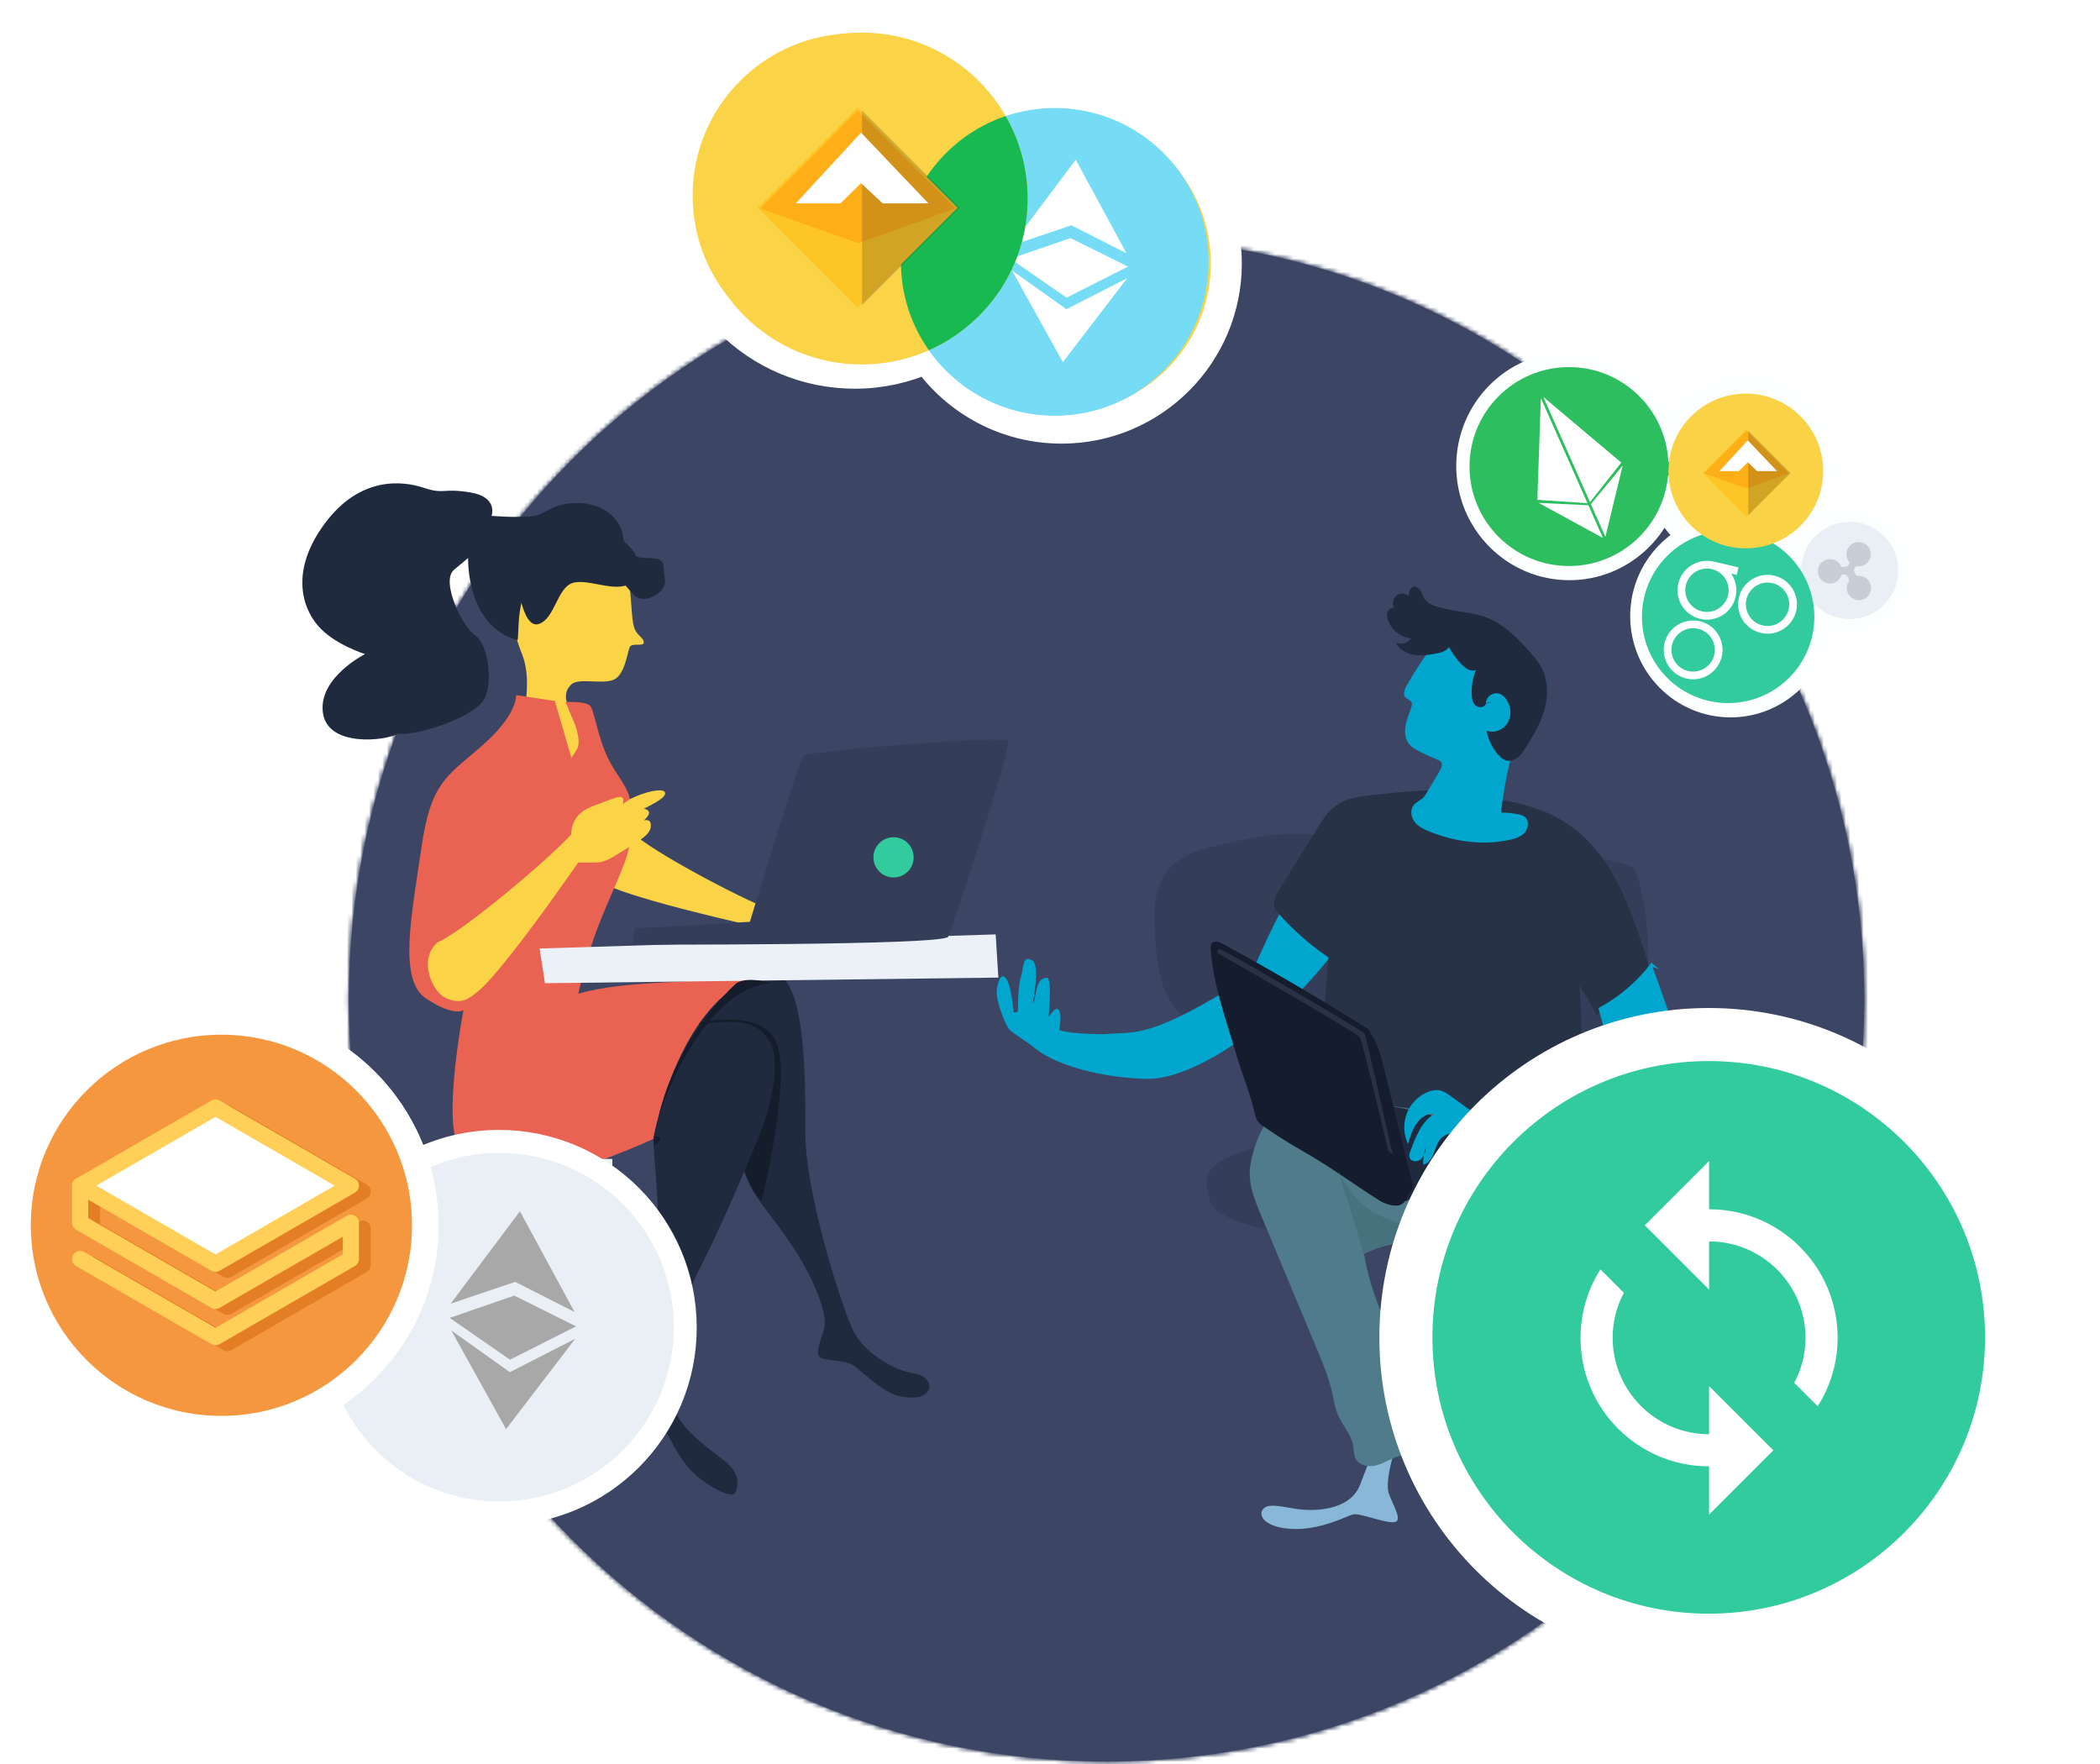 <?xml version="1.0" encoding="UTF-8"?>
<svg width="475px" height="399px" viewBox="0 0 475 399" version="1.1" xmlns="http://www.w3.org/2000/svg" xmlns:xlink="http://www.w3.org/1999/xlink">
    <!-- Generator: Sketch 49.3 (51167) - http://www.bohemiancoding.com/sketch -->
    <title>Page 1</title>
    <desc>Created with Sketch.</desc>
    <defs>
        <path d="M0.906,173.093 C0.906,268.277 77.637,345.441 172.292,345.441 C266.945,345.441 343.676,268.277 343.676,173.093 C343.676,77.907 266.945,0.744 172.292,0.744 C77.637,0.744 0.906,77.907 0.906,173.093 Z" id="path-1"></path>
        <polygon id="path-3" points="0 2510 1807.081 2510 1807.081 0.987 0 0.987"></polygon>
        <circle id="path-5" cx="68.5" cy="68.5" r="68.5"></circle>
        <filter x="-20.4%" y="-19.0%" width="140.9%" height="140.9%" filterUnits="objectBoundingBox" id="filter-6">
            <feMorphology radius="6" operator="dilate" in="SourceAlpha" result="shadowSpreadOuter1"></feMorphology>
            <feOffset dx="0" dy="2" in="shadowSpreadOuter1" result="shadowOffsetOuter1"></feOffset>
            <feGaussianBlur stdDeviation="7" in="shadowOffsetOuter1" result="shadowBlurOuter1"></feGaussianBlur>
            <feComposite in="shadowBlurOuter1" in2="SourceAlpha" operator="out" result="shadowBlurOuter1"></feComposite>
            <feColorMatrix values="0 0 0 0 0   0 0 0 0 0   0 0 0 0 0  0 0 0 0.215 0" type="matrix" in="shadowBlurOuter1"></feColorMatrix>
        </filter>
    </defs>
    <g id="Home-" stroke="none" stroke-width="1" fill="none" fill-rule="evenodd">
        <g id="Home" transform="translate(-828, -155)">
            <g id="Page-1" transform="translate(-8, 46)">
                <path d="M1086.292,507.45 C1180.945,507.45 1257.677,430.287 1257.677,335.102 C1257.677,239.917 1180.945,162.754 1086.292,162.754 C991.638,162.754 914.906,239.917 914.906,335.102 C914.906,430.287 991.638,507.45 1086.292,507.45" id="Fill-1" fill="#3C4664"></path>
                <g id="Group-6" transform="translate(914, 162.01)">
                    <mask id="mask-2" fill="white">
                        <use xlink:href="#path-1"></use>
                    </mask>
                    <g id="Clip-4"></g>
                    <polygon id="Fill-3" fill="#3C4664" mask="url(#mask-2)" points="-808.842 2184.463 739.403 2184.463 739.403 -161.013 -808.842 -161.013"></polygon>
                    <polygon id="Fill-5" fill="#3C4664" mask="url(#mask-2)" points="-3.908 350.255 348.491 350.255 348.491 -4.07 -3.908 -4.07"></polygon>
                </g>
                <g id="Group-72" transform="translate(0, 0.01)">
                    <path d="M1253.833,227.496 C1248.003,227.496 1243.277,232.271 1243.277,238.162 C1243.277,238.213 1243.284,238.262 1243.285,238.311 C1241.682,235.732 1239.485,233.577 1236.881,232.035 C1244.237,228.987 1248.913,221.211 1247.745,212.892 C1246.365,203.06 1237.358,196.222 1227.629,197.616 C1219.587,198.769 1213.583,205.191 1212.517,212.934 C1211.768,201.571 1202.414,192.587 1190.979,192.587 C1179.056,192.587 1169.389,202.355 1169.389,214.405 C1169.389,226.455 1179.056,236.224 1190.979,236.224 C1202.056,236.224 1211.178,227.794 1212.421,216.938 C1212.449,217.274 1212.464,217.607 1212.511,217.945 C1213.282,223.435 1216.435,227.988 1220.759,230.7 C1213.731,233.422 1208.732,240.285 1208.732,248.345 C1208.732,258.787 1217.109,267.254 1227.444,267.254 C1237.778,267.254 1246.156,258.787 1246.156,248.345 C1246.156,247.253 1246.045,246.189 1245.869,245.149 C1247.805,247.399 1250.65,248.829 1253.833,248.829 C1259.663,248.829 1264.389,244.054 1264.389,238.162 C1264.389,232.271 1259.663,227.496 1253.833,227.496" id="Fill-7" fill="#2DBE60"></path>
                    <path d="M1253.833,227.496 C1248.003,227.496 1243.277,232.271 1243.277,238.162 C1243.277,238.213 1243.284,238.262 1243.285,238.311 C1241.682,235.732 1239.485,233.577 1236.881,232.035 C1244.237,228.987 1248.913,221.211 1247.745,212.892 C1246.365,203.06 1237.358,196.222 1227.629,197.616 C1219.587,198.769 1213.583,205.191 1212.517,212.934 C1211.768,201.571 1202.414,192.587 1190.979,192.587 C1179.056,192.587 1169.389,202.355 1169.389,214.405 C1169.389,226.455 1179.056,236.224 1190.979,236.224 C1202.056,236.224 1211.178,227.794 1212.421,216.938 C1212.449,217.274 1212.464,217.607 1212.511,217.945 C1213.282,223.435 1216.435,227.988 1220.759,230.7 C1213.731,233.422 1208.732,240.285 1208.732,248.345 C1208.732,258.787 1217.109,267.254 1227.444,267.254 C1237.778,267.254 1246.156,258.787 1246.156,248.345 C1246.156,247.253 1246.045,246.189 1245.869,245.149 C1247.805,247.399 1250.65,248.829 1253.833,248.829 C1259.663,248.829 1264.389,244.054 1264.389,238.162 C1264.389,232.271 1259.663,227.496 1253.833,227.496 Z" id="Stroke-9" stroke="#FDFFFE" stroke-width="8"></path>
                    <path d="M969.277,302.519 C969.277,302.519 968.569,305.933 970.819,307.632 C973.069,309.331 975.587,310.4 983.853,312.798 C992.121,315.197 1005.328,318.208 1005.328,318.208 C1005.328,318.208 1005.69,319.105 1006.594,321.346 C1007.5,323.588 1008.978,324.302 1012.243,326.76 C1015.507,329.219 1016.766,329.754 1018.111,329.211 C1019.456,328.668 1018.465,327.504 1018.465,327.504 C1018.465,327.504 1021.163,329.022 1020.707,326.599 C1022.327,328.031 1024.758,330.178 1025.473,329.368 C1026.189,328.557 1023.972,325.396 1021.478,323.217 C1019.911,322.17 1019.974,322.203 1019.974,322.203 C1019.974,322.203 1021.501,322.108 1021.138,321.211 C1020.777,320.315 1019.966,319.599 1017.173,316.555 C1014.381,313.511 1011.51,314.149 1010.165,314.692 C1003.423,312.199 982.83,301.22 979.227,297.46 C974.641,295.141 970.166,299.554 969.277,302.519" id="Fill-11" fill="#FAD347"></path>
                    <path d="M1006.531,378.809 C1009.71,383.579 1014.479,388.876 1018.188,395.765 C1021.897,402.654 1022.957,407.422 1022.427,409.542 C1021.897,411.662 1020.307,414.841 1021.367,415.901 C1022.427,416.96 1027.196,416.43 1029.315,418.02 C1031.435,419.61 1036.204,424.378 1039.913,424.909 C1043.622,425.438 1044.682,424.909 1045.742,423.849 C1046.802,422.788 1046.271,420.139 1042.562,419.61 C1038.853,419.08 1031.435,415.371 1028.786,409.542 C1026.137,403.713 1018.188,378.809 1018.188,365.562 C1018.188,352.316 1018.188,331.121 1011.3,329.001 C1004.411,326.881 998.583,330.061 994.343,331.65 C990.104,333.24 1003.351,374.04 1006.531,378.809" id="Fill-13" fill="#202A3F"></path>
                    <path d="M1008.271,380.68 C1008.271,380.68 1014.569,355.319 1012.014,345.889 C1009.459,336.458 993.548,340.393 993.548,340.393 C993.548,340.393 1003.057,369.441 1003.639,371.22 C1004.221,373 1004.753,376.573 1008.271,380.68" id="Fill-15" fill="#151D2D"></path>
                    <path d="M953.014,277.603 C952.673,276.468 957.253,264.886 954.073,256.938 C950.894,248.99 950.365,240.512 954.073,236.273 C957.783,232.034 963.611,229.915 968.38,231.503 C973.149,233.093 977.918,235.213 978.447,241.572 C978.977,247.93 978.977,249.52 979.508,251.109 C980.037,252.699 981.626,253.229 981.626,254.289 C981.626,255.348 978.977,254.289 978.447,255.348 C977.918,256.408 977.388,261.707 974.739,262.766 C972.088,263.827 966.789,262.237 965.202,263.827 C963.611,265.415 963.611,267.005 965.202,270.714 C966.789,274.423 969.97,280.783 968.909,281.842 C967.851,282.902 954.604,282.902 953.014,277.603" id="Fill-17" fill="#FAD347"></path>
                    <path d="M985.866,350.196 C985.866,350.726 983.217,357.085 983.746,366.623 C984.276,376.16 985.336,382.518 984.806,397.885 C984.276,413.252 985.336,418.02 983.746,421.729 C982.157,425.438 980.037,428.618 981.096,430.208 C982.157,431.797 985.866,431.797 986.926,433.386 C987.985,434.976 990.104,440.275 994.344,443.455 C998.583,446.634 1001.762,447.693 1002.292,446.634 C1002.822,445.574 1003.882,442.394 999.642,439.216 C995.403,436.036 989.045,431.267 988.515,427.028 C987.985,422.789 989.575,404.773 993.814,396.825 C998.053,388.877 1006.531,369.272 1008.65,363.443 C1010.77,357.615 1012.359,348.606 1010.24,344.897 C1008.121,341.188 1005.471,340.129 1000.702,340.129 C995.933,340.129 989.045,341.718 989.045,341.718 L985.866,350.196 Z" id="Fill-19" fill="#202A3F"></path>
                    <path d="M952.749,266.211 C952.749,266.741 952.749,270.981 944.801,277.868 C936.853,284.757 933.408,286.082 931.289,300.918 C929.169,315.755 925.99,330.591 932.349,334.83 C938.707,339.069 940.826,337.48 940.826,337.48 C940.826,337.48 936.588,359.734 939.237,367.152 C941.887,374.57 940.297,379.869 954.603,376.69 C968.91,373.511 983.746,366.623 983.746,366.623 C983.746,366.623 983.893,365.809 984.214,364.421 C985.876,357.239 992.228,334.681 1007.326,329.796 C995.139,331.386 977.388,330.591 966.79,333.771 C969.439,322.643 971.029,318.934 974.209,311.516 C977.388,304.098 978.978,300.918 978.978,294.029 C978.978,287.142 976.328,286.082 973.679,280.783 C971.029,275.484 970.5,269.655 969.439,268.596 C968.38,267.536 963.876,267.801 963.876,267.801 C963.876,267.801 968.115,275.749 966.525,278.399 C964.936,281.048 965.201,280.253 965.201,280.253 L961.491,267.536 L952.749,266.211 Z" id="Fill-21" fill="#E96252"></path>
                    <path d="M936.057,334.3 C936.057,334.3 939.237,336.42 941.886,334.83 C944.536,333.24 946.655,331.121 952.483,323.703 C958.312,316.284 966.789,304.098 966.789,304.098 L970.499,304.098 C973.149,304.098 974.48,302.888 978.318,300.578 C982.157,298.269 983.216,297.209 983.216,295.619 C983.216,294.029 981.626,294.56 981.626,294.56 C981.626,294.56 984.276,292.441 981.626,291.91 C983.745,290.851 986.925,289.261 986.395,288.201 C985.866,287.142 981.743,288.098 978.505,289.739 C976.799,290.903 976.858,290.851 976.858,290.851 C976.858,290.851 977.387,289.261 976.328,289.261 C975.268,289.261 974.208,289.791 969.969,291.38 C965.73,292.97 965.201,296.15 965.201,297.739 C959.902,303.568 940.296,319.993 934.997,322.113 C930.758,325.822 933.408,332.181 936.057,334.3" id="Fill-23" fill="#FAD347"></path>
                    <polygon id="Fill-25" fill="#EBF1F7" points="958.048 323.531 1061.21 320.346 1061.815 330.112 959.26 331.385"></polygon>
                    <path d="M979.609,318.999 L1005.618,317.496 C1005.618,317.496 1016.748,280.821 1017.77,279.881 C1018.795,278.941 1063.027,275.268 1063.974,276.571 C1064.922,277.874 1051.424,318.843 1050.479,320.865 C1049.533,322.888 979.021,322.65 979.021,322.65 L979.609,318.999 Z" id="Fill-27" fill="#343E59"></path>
                    <mask id="mask-4" fill="white">
                        <use xlink:href="#path-3"></use>
                    </mask>
                    <g id="Clip-30"></g>
                    <polygon id="Fill-29" fill="#EBF1F7" mask="url(#mask-4)" points="924.102 384.373 974.505 384.373 974.505 371.127 924.102 371.127"></polygon>
                    <path d="M953.014,253.758 C953.524,253.899 952.484,243.161 956.722,240.512 C960.962,237.863 966.26,235.214 970.5,236.274 C974.739,237.333 977.388,241.571 979.508,243.691 C981.626,245.81 986.926,243.161 986.395,239.982 C985.866,236.803 986.926,235.214 982.687,235.214 C978.447,235.214 977.407,233.791 976.876,230.082 C976.346,226.371 972.458,222.762 966.63,222.762 C960.802,222.762 959.903,225.145 956.722,225.675 C953.543,226.206 947.184,225.675 947.184,225.675 C947.184,225.675 948.774,221.436 942.415,220.376 C936.058,219.317 936.587,220.906 931.818,219.317 C927.049,217.727 917.511,216.667 909.563,227.266 C901.616,237.863 904.264,246.34 907.975,250.579 C911.683,254.82 918.572,256.938 918.572,256.938 C918.572,256.938 907.975,262.238 909.034,270.185 C910.093,278.134 923.341,276.543 925.99,274.954 C930.23,275.485 943.476,271.245 945.596,267.005 C947.715,262.767 946.125,254.288 943.476,252.698 C940.826,251.109 935.528,240.512 938.707,237.863 L941.886,235.214 C941.886,235.214 941.356,250.579 953.014,253.758" id="Fill-31" fill="#202A3F" mask="url(#mask-4)"></path>
                    <path d="M984.533,366.034 C982.321,366.12 993.555,332.467 1010.456,331.376 C1003.809,329.545 1002.245,331.696 1002.245,331.696 C1002.245,331.696 985.967,346.049 983.882,368.273 C986.744,365.947 984.533,366.034 984.533,366.034" id="Fill-32" fill="#151D2D" mask="url(#mask-4)"></path>
                    <path d="M953.052,240.733 C953.052,240.733 954.219,251.325 957.869,250.129 C961.52,248.932 961.999,241.975 965.496,240.855 C968.992,239.735 975.333,243.223 978.656,240.876 C981.98,238.527 980.656,234.33 977.356,231.665 C974.055,228.999 955.902,224.672 953.052,240.733" id="Fill-33" fill="#202A3F" mask="url(#mask-4)"></path>
                    <path d="M1042.663,302.913 C1042.663,305.425 1040.627,307.461 1038.114,307.461 C1035.602,307.461 1033.566,305.425 1033.566,302.913 C1033.566,300.401 1035.602,298.365 1038.114,298.365 C1040.627,298.365 1042.663,300.401 1042.663,302.913" id="Fill-34" fill="#31CB9E" mask="url(#mask-4)"></path>
                    <path d="M1199.587,303.531 C1199.587,303.531 1133.342,295.36 1119.99,298.332 C1106.639,301.302 1096.625,301.594 1097.139,317.791 C1097.652,333.987 1100.477,340.426 1114.856,344.139 C1129.234,347.853 1190.601,347.358 1202.154,341.416 C1213.709,335.473 1207.033,306.255 1205.492,305.264 C1203.952,304.274 1199.587,303.531 1199.587,303.531" id="Fill-35" fill="#343E59" mask="url(#mask-4)"></path>
                    <path d="M1222.53,371.624 C1223.149,374.101 1225.008,381.919 1220.053,385.066 C1215.1,388.214 1168.969,390.69 1151.322,390.442 C1133.676,390.195 1111.693,386.25 1109.836,381.042 C1107.978,375.834 1108.288,372.614 1116.028,369.891 C1123.768,367.167 1140.796,360.481 1168.969,361.472 C1197.143,362.463 1216.958,365.187 1219.434,366.425 C1221.911,367.662 1222.53,371.624 1222.53,371.624" id="Fill-36" fill="#343E59" mask="url(#mask-4)"></path>
                    <path d="M1184.403,451.342 C1183.864,450.927 1179.924,458.021 1179.497,460.254 C1179.07,462.488 1181.204,463.581 1183.337,465.767 C1185.47,467.952 1187.176,474.509 1191.656,476.695 C1196.136,478.88 1201.043,480.628 1199.976,476.695 C1198.91,472.76 1197.203,472.105 1192.723,468.389 C1188.243,464.674 1183.124,464.359 1184.617,460.254 C1186.11,456.15 1186.11,452.654 1184.403,451.342" id="Fill-37" fill="#88B7D8" mask="url(#mask-4)"></path>
                    <path d="M1152.191,434.731 C1152.191,434.731 1148.976,443.699 1150.157,446.864 C1151.337,450.03 1153.523,453.308 1151.044,453.308 C1148.564,453.308 1143.445,451.123 1141.952,451.56 C1140.458,451.997 1135.125,454.838 1129.152,454.838 C1123.178,454.838 1120.619,452.434 1121.472,450.685 C1122.326,448.937 1125.098,449.592 1128.938,450.249 C1132.778,450.904 1141.311,450.904 1143.658,444.785 C1146.004,438.665 1147.078,434.728 1152.191,434.731" id="Fill-38" fill="#88B7D8" mask="url(#mask-4)"></path>
                    <path d="M1199.999,366.691 C1202.434,367.867 1204.032,370.419 1204.695,373.091 C1205.358,375.764 1205.206,378.574 1204.939,381.318 C1203.312,398.09 1197.613,414.805 1200.307,431.433 C1201.292,437.513 1203.384,443.371 1204.211,449.476 C1204.538,451.891 1204.426,454.843 1202.393,456.111 C1200.58,457.24 1198.272,456.387 1196.25,455.732 C1194.228,455.077 1191.588,454.851 1190.401,456.653 C1190.048,457.19 1189.884,457.843 1189.506,458.364 C1188.205,460.155 1185.345,459.329 1183.758,457.798 C1179.579,453.772 1179.416,447.142 1179.543,441.267 C1179.873,426.101 1180.202,410.936 1180.531,395.771 C1174.769,393.373 1168.881,391.13 1162.726,390.212 C1156.57,389.294 1150.069,389.776 1144.503,392.62 C1146.234,402.379 1150.381,411.679 1156.446,419.411 C1157.908,421.273 1159.519,423.122 1160.183,425.412 C1160.848,427.702 1160.22,430.603 1158.126,431.654 C1157.849,431.793 1157.55,431.899 1157.315,432.104 C1155.565,433.632 1159.575,437.016 1157.83,438.55 C1155.952,437.892 1153.866,437.874 1151.978,438.5 C1150.343,439.041 1148.869,440.043 1147.201,440.464 C1145.533,440.886 1143.458,440.513 1142.651,438.959 C1142.195,438.079 1142.245,437.027 1142.078,436.045 C1141.621,433.37 1139.567,431.298 1138.542,428.794 C1137.917,427.265 1137.686,425.605 1137.325,423.99 C1136.57,420.613 1135.234,417.407 1133.905,414.221 C1129.659,404.046 1125.413,393.871 1121.167,383.696 C1119.911,380.686 1118.633,377.566 1118.675,374.294 C1118.695,372.692 1119.034,371.112 1119.47,369.574 C1120.427,366.197 1121.926,362.868 1124.473,360.51 C1128.306,356.962 1133.818,356.179 1138.978,355.901 C1152.491,355.172 1166.123,356.808 1179.106,360.716 C1183.346,361.992 1187.552,363.516 1191.942,364.02 C1195.232,364.398 1199.262,364.614 1200.729,367.654" id="Fill-39" fill="#4F7B8A" mask="url(#mask-4)"></path>
                    <path d="M1174.481,366.602 C1167.96,371.135 1161.438,375.667 1154.917,380.201 C1154.558,380.45 1154.172,380.708 1153.739,380.717 C1153.352,380.725 1152.992,380.531 1152.655,380.335 C1145.524,376.189 1140.501,369.034 1136.875,361.5 C1136.703,361.144 1136.529,360.757 1136.589,360.364 C1136.634,360.068 1136.808,359.808 1137.002,359.582 C1138.687,357.627 1141.659,357.785 1144.181,358.141 C1154.734,359.632 1165.404,361.884 1174.664,367.279" id="Fill-40" fill="#202A3F" mask="url(#mask-4)"></path>
                    <path d="M1118.674,329.787 C1119.05,329.548 1123.109,319.679 1125.952,314.724 C1128.797,309.77 1136.252,313.823 1136.577,314.697 C1136.903,315.572 1140.032,321.678 1140.032,321.678 C1140.032,321.678 1132.068,331.553 1128.797,334.479 C1125.526,337.407 1107.607,353.489 1094.949,353.023 C1082.292,352.557 1073.616,348.913 1070.346,346.29 C1067.074,343.667 1065.368,342.937 1064.372,341.918 C1063.377,340.898 1061.171,335.155 1061.455,332.917 C1061.74,330.678 1062.577,328.663 1063.715,330.558 C1064.853,332.451 1065.279,337.947 1065.279,337.947 C1065.279,337.947 1066.236,338.117 1066.236,337.681 C1066.236,336.806 1066.221,332.264 1066.933,329.933 C1067.644,327.601 1067.243,324.924 1069.522,326.247 C1071.199,327.221 1069.777,334.923 1069.635,335.798 C1070.487,335.215 1069.919,330.239 1072.763,330.129 C1074.073,330.077 1073.19,338.859 1073.19,339.005 C1073.19,339.15 1074.754,336.381 1075.465,337.401 C1076.177,338.421 1075.75,340.897 1075.608,341.771 C1075.465,342.646 1084.504,343.058 1086.595,342.866 C1092.955,342.283 1096.229,344.102 1118.674,329.787" id="Fill-41" fill="#00A6CE" mask="url(#mask-4)"></path>
                    <path d="M1175.258,289.796 C1180.38,290.76 1185.525,292.133 1189.955,294.935 C1195.137,298.21 1199.057,303.278 1201.926,308.779 C1204.795,314.281 1206.696,320.247 1208.583,326.178 C1208.806,326.877 1209.03,327.622 1208.856,328.336 C1208.705,328.95 1208.279,329.449 1207.857,329.913 C1204.736,333.345 1201.099,336.283 1197.114,338.594 C1195.939,336.297 1194.651,334.062 1193.255,331.898 C1193.686,337.376 1193.822,342.879 1193.663,348.372 C1193.626,349.666 1193.569,350.983 1193.156,352.206 C1192.743,353.429 1191.993,354.506 1191.147,355.465 C1189.409,357.434 1187.22,358.98 1184.807,359.942 C1181.154,361.4 1177.131,361.5 1173.212,361.389 C1163.111,361.102 1153.09,359.538 1143.1,357.979 C1141.545,357.735 1139.938,357.473 1138.618,356.596 C1135.535,354.547 1135.195,350.133 1135.263,346.369 C1135.387,339.416 1135.795,332.468 1136.486,325.549 C1132.412,322.788 1128.672,319.512 1125.377,315.818 C1124.921,315.307 1124.462,314.767 1124.263,314.105 C1123.86,312.759 1124.627,311.367 1125.364,310.18 C1128.2,305.608 1131.037,301.035 1133.873,296.464 C1135.072,294.53 1136.318,292.547 1138.144,291.226 C1140.52,289.506 1143.551,289.134 1146.443,288.813 C1156.764,287.667 1167.538,286.575 1177.25,290.336" id="Fill-42" fill="#283247" mask="url(#mask-4)"></path>
                    <path d="M1209.771,327.628 C1214.026,339.278 1218.343,351.299 1217.964,363.732 C1217.956,364.007 1217.941,364.295 1217.801,364.528 C1217.51,365.016 1216.843,365.049 1216.286,365.033 C1213.552,364.954 1210.814,365.059 1208.094,365.344 C1204.908,365.678 1201.748,366.26 1198.552,366.48 C1192.713,366.881 1186.834,366.066 1181.008,366.627 C1176.776,367.034 1172.5,368.162 1168.33,367.314 C1167.324,367.108 1166.19,366.639 1165.929,365.622 C1164.546,365.046 1162.829,365.455 1161.834,366.597 C1161.041,367.51 1160.735,368.747 1160.282,369.879 C1159.828,371.01 1159.083,372.167 1157.92,372.448 C1157.841,371.075 1158.068,369.684 1158.577,368.411 C1158.379,369.438 1158.139,370.545 1157.365,371.228 C1156.591,371.91 1155.111,371.788 1154.825,370.784 C1154.687,370.3 1154.861,369.786 1155.034,369.315 C1156.226,366.043 1157.633,362.508 1160.612,360.811 C1158.964,360.694 1157.405,361.741 1156.428,363.106 C1155.453,364.47 1154.953,366.122 1154.47,367.739 C1153.454,365.597 1153.361,363.015 1154.222,360.803 C1155.083,358.59 1156.884,356.781 1159.061,355.943 C1159.905,355.618 1160.829,355.434 1161.71,355.626 C1162.583,355.816 1163.34,356.356 1164.071,356.883 C1165.925,358.221 1167.779,359.559 1169.633,360.897 C1180.148,357.403 1190.562,353.591 1200.857,349.466 C1199.754,345.31 1198.652,341.152 1197.55,336.995 C1202.216,334.531 1206.342,331 1209.54,326.734 L1211.318,328.249" id="Fill-43" fill="#00A6CE" mask="url(#mask-4)"></path>
                    <path d="M1185.128,261.986 C1183.332,258.243 1180.544,254.947 1176.991,252.91 C1173.439,250.874 1169.106,250.17 1165.195,251.331 C1164.132,251.646 1163.096,252.099 1162.211,252.783 C1161.328,253.465 1160.621,254.355 1159.943,255.251 C1157.814,258.066 1155.875,261.034 1154.147,264.125 C1153.699,264.924 1153.284,265.993 1153.87,266.692 C1154.296,267.202 1155.147,267.327 1155.34,267.968 C1155.428,268.257 1155.345,268.569 1155.256,268.857 C1154.821,270.255 1154.212,271.601 1153.941,273.041 C1153.67,274.481 1153.787,276.09 1154.68,277.236 C1155.243,277.96 1156.056,278.428 1156.86,278.851 C1158.222,279.569 1159.621,280.211 1161.051,280.774 C1161.367,280.898 1161.701,281.031 1161.913,281.302 C1162.389,281.915 1161.996,282.806 1161.598,283.472 C1160.625,285.097 1159.653,286.721 1158.681,288.346 C1158.473,288.695 1158.262,289.046 1157.985,289.34 C1157.312,290.057 1156.294,290.386 1155.703,291.176 C1154.898,292.254 1155.18,293.884 1156.016,294.938 C1156.852,295.992 1158.107,296.59 1159.34,297.087 C1165.08,299.397 1171.456,300.265 1177.488,298.951 C1178.745,298.676 1180.056,298.264 1180.906,297.278 C1181.758,296.291 1181.903,294.566 1180.895,293.751 C1180.488,293.423 1179.968,293.287 1179.461,293.182 C1178.162,292.913 1176.835,292.784 1175.509,292.799 C1175.933,289.047 1176.578,285.319 1177.441,281.646 C1177.709,280.507 1178.709,279.588 1179.062,278.474 C1179.263,277.838 1179.395,277.179 1179.629,276.555 C1179.853,275.961 1180.164,275.407 1180.469,274.851 C1182.408,271.315 1184.09,267.632 1185.496,263.84 C1185.73,263.213 1185.828,262.285 1185.206,262.076" id="Fill-44" fill="#00A6CE" mask="url(#mask-4)"></path>
                    <path d="M1172.101,268.111 C1171.845,269.054 1170.451,269.189 1169.744,268.531 C1169.037,267.874 1168.878,266.803 1168.867,265.825 C1168.845,264.026 1169.172,262.224 1169.824,260.553 C1168.63,261.009 1167.369,260.109 1166.485,259.17 C1165.409,258.025 1164.481,256.734 1163.735,255.34 C1163.124,256.3 1161.913,256.612 1160.813,256.819 C1159.156,257.131 1157.453,257.382 1155.791,257.09 C1154.129,256.799 1152.495,255.885 1151.695,254.366 C1152.873,254.902 1154.395,254.472 1155.139,253.393 C1152.839,253.184 1150.728,251.509 1149.954,249.282 C1149.745,248.678 1149.629,248.002 1149.858,247.406 C1150.086,246.811 1150.753,246.361 1151.343,246.571 C1150.804,245.658 1151.037,244.35 1151.856,243.691 C1152.674,243.033 1153.969,243.111 1154.707,243.863 C1154.563,242.955 1154.966,241.799 1155.859,241.704 C1156.481,241.637 1157.036,242.131 1157.353,242.682 C1157.671,243.233 1157.839,243.868 1158.186,244.4 C1158.823,245.378 1159.957,245.872 1161.055,246.211 C1165.012,247.432 1169.33,247.329 1173.119,249.021 C1176.23,250.411 1178.73,252.902 1181.086,255.406 C1182.657,257.075 1184.227,258.821 1185.109,260.956 C1186.271,263.767 1186.11,267.011 1185.22,269.925 C1184.331,272.84 1182.763,275.482 1181.135,278.04 C1180.617,278.853 1180.078,279.676 1179.334,280.281 C1178.591,280.885 1177.599,281.247 1176.681,281.002 C1175.956,280.807 1175.369,280.269 1174.87,279.696 C1173.539,278.172 1172.624,276.271 1172.251,274.263 C1173.946,274.926 1176.022,274.118 1176.988,272.545 C1177.954,270.971 1177.818,268.813 1176.789,267.282 C1176.326,266.591 1175.664,265.999 1174.864,265.829 C1173.569,265.553 1172.162,266.638 1172.062,267.99 C1172.584,267.885 1173.108,267.781 1173.63,267.676" id="Fill-45" fill="#202A3F" mask="url(#mask-4)"></path>
                    <path d="M1145.382,341.699 C1134.618,334.933 1123.651,328.508 1112.499,322.433 C1111.73,322.014 1110.648,321.651 1110.101,322.346 C1109.815,322.71 1109.82,323.223 1109.852,323.689 C1110.39,331.741 1113.364,339.749 1115.628,347.479 C1116.966,352.053 1118.736,356.095 1119.785,360.745 C1119.921,361.345 1120.067,361.956 1120.397,362.47 C1120.766,363.045 1121.333,363.45 1121.891,363.836 C1124.715,365.792 1127.624,367.62 1130.606,369.313 C1136.612,372.724 1141.578,376.43 1147.986,380.52 C1149.236,381.319 1151.781,382.187 1153.019,381.368 C1154.227,380.567 1153.401,381.127 1153.739,380.718 C1154.373,379.952 1154.25,379.587 1154.883,378.821 C1155.168,378.477 1155.464,378.11 1155.542,377.666 C1155.607,377.303 1155.519,376.933 1155.431,376.576 C1153.286,367.861 1151.141,359.146 1148.996,350.431 C1148.267,347.468 1147.478,344.384 1145.513,342.083 C1145.767,342.266 1146.021,342.449 1146.275,342.633" id="Fill-46" fill="#141C2D" mask="url(#mask-4)"></path>
                    <path d="M1144.755,393.942 C1143.664,389.413 1138.672,373.781 1138.672,373.781 C1138.672,373.781 1140.885,378.999 1145.365,382.335 C1149.845,385.67 1158.378,387.304 1163.711,387.989 C1169.044,388.673 1178.858,381.622 1181.417,380.717 C1183.977,379.813 1182.697,383.37 1181.417,389.708 C1180.981,391.87 1180.688,395.633 1180.447,399.63 C1180.476,398.344 1180.504,397.057 1180.531,395.771 C1174.769,393.373 1168.881,391.13 1162.726,390.212 C1156.57,389.294 1150.069,389.776 1144.503,392.62 C1144.585,393.08 1144.677,393.538 1144.77,393.996 C1144.765,393.978 1144.759,393.959 1144.755,393.942" id="Fill-47" fill="#47717C" mask="url(#mask-4)"></path>
                    <path d="M1111.44,324.576 C1111.44,324.576 1142.819,342.484 1143.539,343.571 C1144.258,344.657 1150.015,369.315 1150.015,369.315 L1151.023,370.119 C1151.023,370.119 1144.977,343.473 1144.69,342.812 C1144.402,342.15 1112.879,323.864 1112.015,323.717 C1111.152,323.569 1111.44,324.576 1111.44,324.576" id="Fill-48" fill="#293245" mask="url(#mask-4)"></path>
                    <path d="M1076.121,131.3 C1071.96,131.3 1067.963,131.992 1064.225,133.25 C1057.294,121.173 1044.279,113.031 1029.354,113.031 C1007.158,113.031 989.164,131.026 989.164,153.222 C989.164,175.418 1007.158,193.412 1029.354,193.412 C1035.146,193.412 1040.647,192.177 1045.622,189.972 C1052.365,199.562 1063.508,205.834 1076.121,205.834 C1096.703,205.834 1113.389,189.15 1113.389,168.568 C1113.389,147.985 1096.703,131.3 1076.121,131.3" id="Fill-49" fill="#FAD347" mask="url(#mask-4)"></path>
                    <path d="M1076.121,131.3 C1071.96,131.3 1067.963,131.992 1064.225,133.25 C1057.294,121.173 1044.279,113.031 1029.354,113.031 C1007.158,113.031 989.164,131.026 989.164,153.222 C989.164,175.418 1007.158,193.412 1029.354,193.412 C1035.146,193.412 1040.647,192.177 1045.622,189.972 C1052.365,199.562 1063.508,205.834 1076.121,205.834 C1096.703,205.834 1113.389,189.15 1113.389,168.568 C1113.389,147.985 1096.703,131.3 1076.121,131.3 Z" id="Stroke-50" stroke="#FFFFFF" stroke-width="7" mask="url(#mask-4)"></path>
                    <path d="M1037.093,165.936 C1036.812,167.061 1036.109,168.008 1035.114,168.604 C1034.118,169.201 1032.952,169.374 1031.827,169.091 L1020.568,166.269 L1022.679,157.847 L1033.938,160.67 C1036.26,161.252 1037.675,163.615 1037.093,165.936 M1040.094,148.736 C1040.69,149.731 1040.863,150.898 1040.581,152.022 C1039.999,154.343 1037.636,155.758 1035.316,155.178 L1035.315,155.178 L1024.056,152.355 L1026.166,143.934 L1037.426,146.756 C1038.551,147.039 1039.498,147.741 1040.094,148.736 M1044.951,145.826 C1043.578,143.534 1041.394,141.914 1038.803,141.264 L1037.314,140.89 L1039.069,133.888 L1033.717,132.546 L1031.962,139.549 L1027.394,138.404 L1029.15,131.401 L1027.867,131.08 L1022.675,129.778 L1020.983,136.528 L1014.653,134.942 L1013.151,140.939 L1019.479,142.526 L1014.007,164.356 L1007.679,162.769 L1006.175,168.767 L1012.503,170.354 L1011.075,176.051 L1012.357,176.373 L1017.55,177.673 L1019.041,171.724 L1023.62,172.872 L1022.129,178.822 L1027.458,180.158 L1028.95,174.207 L1030.45,174.583 C1031.406,174.824 1032.376,174.92 1033.335,174.878 C1034.973,174.806 1036.577,174.328 1038.024,173.461 C1040.316,172.088 1041.936,169.905 1042.585,167.313 C1043.269,164.586 1042.752,161.838 1041.377,159.619 C1043.638,158.31 1045.39,156.127 1046.073,153.399 C1046.723,150.807 1046.324,148.118 1044.951,145.826" id="Fill-51" fill="#FFFFFF" mask="url(#mask-4)"></path>
                    <path d="M1109.389,168.226 C1109.389,187.448 1093.805,203.031 1074.583,203.031 C1055.361,203.031 1039.78,187.448 1039.78,168.226 C1039.78,149.003 1055.361,133.421 1074.583,133.421 C1093.805,133.421 1109.389,149.003 1109.389,168.226" id="Fill-52" fill="#76DCF5" mask="url(#mask-4)"></path>
                    <polygon id="Fill-53" fill="#FFFFFF" mask="url(#mask-4)" points="1090.805 166.282 1079.328 145.112 1064.759 164.537 1078.334 159.947"></polygon>
                    <polygon id="Fill-54" fill="#FFFFFF" mask="url(#mask-4)" points="1064.904 170.167 1076.41 190.911 1090.951 171.911 1077.213 178.933"></polygon>
                    <polygon id="Fill-55" fill="#FFFFFF" mask="url(#mask-4)" points="1091.126 169.3 1078.141 162.84 1064.56 167.52 1077.238 176.316"></polygon>
                    <path d="M1068.441,153.894 C1068.441,174.624 1051.636,191.429 1030.907,191.429 C1010.177,191.429 993.372,174.624 993.372,153.894 C993.372,133.165 1010.177,116.36 1030.907,116.36 C1051.636,116.36 1068.441,133.165 1068.441,153.894" id="Fill-56" fill="#FAD347" mask="url(#mask-4)"></path>
                    <path d="M1039.779,168.226 C1039.779,175.667 1042.122,182.558 1046.1,188.216 C1059.258,182.382 1068.441,169.214 1068.441,153.894 C1068.441,147.103 1066.629,140.739 1063.474,135.243 C1049.702,139.88 1039.779,152.89 1039.779,168.226" id="Fill-57" fill="#17B950" mask="url(#mask-4)"></path>
                    <path d="M948.863,367.562 C942.071,367.562 935.666,369.195 929.998,372.074 C924.05,353.489 906.64,340.031 886.081,340.031 C860.615,340.031 839.971,360.675 839.971,386.141 C839.971,411.607 860.615,432.25 886.081,432.25 C894.984,432.25 903.294,429.721 910.342,425.35 C916.634,440.423 931.509,451.019 948.863,451.019 C971.909,451.019 990.592,432.336 990.592,409.291 C990.592,386.245 971.909,367.562 948.863,367.562" id="Fill-59" fill="#F5973F" mask="url(#mask-4)"></path>
                    <path d="M948.863,367.562 C942.071,367.562 935.666,369.195 929.998,372.074 C924.05,353.489 906.64,340.031 886.081,340.031 C860.615,340.031 839.971,360.675 839.971,386.141 C839.971,411.607 860.615,432.25 886.081,432.25 C894.984,432.25 903.294,429.721 910.342,425.35 C916.634,440.423 931.509,451.019 948.863,451.019 C971.909,451.019 990.592,432.336 990.592,409.291 C990.592,386.245 971.909,367.562 948.863,367.562 Z" id="Stroke-60" stroke="#FFFFFF" stroke-width="6" mask="url(#mask-4)"></path>
                    <path d="M988.401,409.188 C988.401,430.968 970.745,448.624 948.965,448.624 C927.186,448.624 909.53,430.968 909.53,409.188 C909.53,387.409 927.186,369.753 948.965,369.753 C970.745,369.753 988.401,387.409 988.401,409.188" id="Fill-61" fill="#EAEFF5" mask="url(#mask-4)"></path>
                    <path d="M932.191,386.141 C932.191,411.607 911.547,432.25 886.081,432.25 C860.615,432.25 839.971,411.607 839.971,386.141 C839.971,360.675 860.615,340.031 886.081,340.031 C911.547,340.031 932.191,360.675 932.191,386.141" id="Fill-62" fill="#F5973F" mask="url(#mask-4)"></path>
                    <path d="M932.191,386.141 C932.191,411.607 911.547,432.25 886.081,432.25 C860.615,432.25 839.971,411.607 839.971,386.141 C839.971,360.675 860.615,340.031 886.081,340.031 C911.547,340.031 932.191,360.675 932.191,386.141 Z" id="Stroke-63" stroke="#FFFFFF" stroke-width="6" mask="url(#mask-4)"></path>
                    <path d="M887.422,414.618 C887.107,414.618 886.79,414.536 886.507,414.373 L855.888,396.695 C855.013,396.189 854.713,395.07 855.218,394.195 C855.723,393.32 856.842,393.019 857.718,393.525 L887.422,410.676 L916.212,394.054 L916.212,390.068 L888.337,406.162 C887.771,406.489 887.073,406.489 886.507,406.162 L855.888,388.483 C855.321,388.157 854.973,387.553 854.973,386.899 L854.973,378.513 C854.973,377.502 855.792,376.682 856.803,376.682 C857.813,376.682 858.632,377.502 858.632,378.513 L858.632,385.843 L887.422,402.464 L917.126,385.314 C917.693,384.987 918.39,384.987 918.956,385.314 C919.523,385.64 919.871,386.245 919.871,386.899 L919.871,395.11 C919.871,395.764 919.523,396.368 918.956,396.695 L888.337,414.373 C888.054,414.536 887.737,414.618 887.422,414.618" id="Fill-64" fill="#E37E25" mask="url(#mask-4)"></path>
                    <path d="M860.462,378.512 L887.422,394.077 L914.382,378.514 L887.422,362.947 L860.462,378.512 Z M887.422,398.022 C887.107,398.022 886.79,397.94 886.507,397.776 L855.888,380.098 C855.321,379.771 854.973,379.166 854.973,378.512 C854.973,377.86 855.321,377.255 855.888,376.928 L886.507,359.25 C887.073,358.923 887.771,358.923 888.337,359.25 L918.956,376.928 C919.523,377.255 919.871,377.86 919.871,378.514 C919.871,379.166 919.523,379.772 918.956,380.098 L888.337,397.776 C888.054,397.94 887.737,398.022 887.422,398.022 Z" id="Fill-65" fill="#E37E25" mask="url(#mask-4)"></path>
                    <polygon id="Fill-66" fill="#FFFFFF" mask="url(#mask-4)" points="884.7 360.499 855.53 377.15 884.008 394.025 914.517 377.349"></polygon>
                    <path d="M884.741,413.278 C884.426,413.278 884.109,413.196 883.826,413.033 L853.207,395.354 C852.332,394.849 852.032,393.73 852.537,392.855 C853.042,391.979 854.161,391.678 855.037,392.185 L884.741,409.335 L913.531,392.714 L913.531,388.727 L885.656,404.821 C885.09,405.148 884.392,405.148 883.826,404.821 L853.207,387.143 C852.64,386.816 852.292,386.212 852.292,385.558 L852.292,377.173 C852.292,376.162 853.111,375.342 854.122,375.342 C855.133,375.342 855.952,376.162 855.952,377.173 L855.952,384.502 L884.741,401.124 L914.446,383.974 C915.012,383.647 915.709,383.647 916.275,383.974 C916.842,384.3 917.19,384.905 917.19,385.558 L917.19,393.769 C917.19,394.424 916.842,395.028 916.275,395.354 L885.656,413.033 C885.373,413.196 885.057,413.278 884.741,413.278" id="Fill-67" fill="#FFCF57" mask="url(#mask-4)"></path>
                    <path d="M857.781,377.173 L884.741,392.738 L911.701,377.173 L884.741,361.608 L857.781,377.173 Z M884.741,396.681 C884.426,396.681 884.109,396.6 883.826,396.436 L853.207,378.757 C852.64,378.431 852.292,377.826 852.292,377.173 C852.292,376.519 852.64,375.914 853.207,375.588 L883.826,357.91 C884.392,357.583 885.09,357.583 885.656,357.91 L916.275,375.588 C916.842,375.915 917.19,376.52 917.19,377.173 C917.19,377.826 916.842,378.431 916.275,378.758 L885.656,396.436 C885.373,396.6 885.057,396.681 884.741,396.681 Z" id="Fill-68" fill="#FFCF57" mask="url(#mask-4)"></path>
                    <polygon id="Fill-69" fill="#A8A8A8" mask="url(#mask-4)" points="965.954 405.748 953.603 382.969 937.928 403.871 952.534 398.932"></polygon>
                    <polygon id="Fill-70" fill="#A8A8A8" mask="url(#mask-4)" points="938.084 409.928 950.464 432.248 966.109 411.805 951.328 419.361"></polygon>
                    <polygon id="Fill-71" fill="#A8A8A8" mask="url(#mask-4)" points="966.298 408.996 952.326 402.045 937.713 407.081 951.355 416.545"></polygon>
                </g>
                <g id="Group-106" transform="translate(1168, 192)">
                    <path d="M97.388,46.031 C97.388,52.106 92.463,57.031 86.388,57.031 C80.314,57.031 75.388,52.106 75.388,46.031 C75.388,39.956 80.314,35.031 86.388,35.031 C92.463,35.031 97.388,39.956 97.388,46.031" id="Fill-76" fill="#EAEFF5"></path>
                    <path d="M88.471,47.243 C88.33,47.243 88.193,47.254 88.057,47.273 C87.654,46.931 87.342,46.504 87.369,46.014 C87.391,45.632 87.57,45.313 87.825,45.051 C88.01,45.09 88.201,45.11 88.399,45.11 C89.92,45.11 91.154,43.877 91.154,42.355 C91.154,40.833 89.92,39.599 88.399,39.599 C86.876,39.599 85.643,40.833 85.643,42.355 C85.643,43.062 85.909,43.708 86.348,44.195 C86.287,44.559 86.155,44.882 85.897,45.05 C85.622,45.229 85.077,45.258 84.485,45.218 C84.081,44.196 83.086,43.472 81.921,43.472 C80.399,43.472 79.165,44.706 79.165,46.227 C79.165,47.749 80.399,48.983 81.921,48.983 C83.174,48.983 84.231,48.146 84.566,47.001 C85.048,46.928 85.485,46.933 85.715,47.117 C86.009,47.348 86.158,47.845 86.227,48.4 C85.906,48.851 85.715,49.402 85.715,49.998 C85.715,51.52 86.95,52.754 88.471,52.754 C89.992,52.754 91.227,51.52 91.227,49.998 C91.227,48.476 89.992,47.243 88.471,47.243" id="Fill-78" fill="#C8CDD6"></path>
                    <path d="M78.388,56.531 C78.388,67.301 69.659,76.031 58.889,76.031 C48.118,76.031 39.389,67.301 39.389,56.531 C39.389,45.761 48.118,37.031 58.889,37.031 C69.659,37.031 78.388,45.761 78.388,56.531" id="Fill-82" fill="#31CB9E"></path>
                    <path d="M52.988,55.289 C50.351,54.678 48.704,52.036 49.314,49.4 C49.925,46.764 52.566,45.116 55.203,45.726 C57.84,46.337 59.487,48.978 58.877,51.615 C58.266,54.251 55.625,55.899 52.988,55.289 M59.563,46.736 L60.834,47.031 L61.227,45.331 L55.596,44.026 C52.023,43.199 48.442,45.433 47.614,49.007 C46.787,52.58 49.02,56.161 52.594,56.989 C56.168,57.816 59.749,55.583 60.577,52.009 C61.015,50.115 60.588,48.224 59.563,46.736" id="Fill-84" fill="#FFFFFF"></path>
                    <path d="M66.694,58.464 C64.057,57.853 62.41,55.211 63.02,52.575 C63.631,49.939 66.272,48.291 68.909,48.901 C71.545,49.512 73.193,52.153 72.583,54.79 C71.971,57.426 69.33,59.074 66.694,58.464 M69.302,47.201 C65.728,46.373 62.148,48.608 61.32,52.181 C60.493,55.755 62.726,59.336 66.3,60.163 C69.874,60.991 73.455,58.757 74.282,55.184 C75.11,51.61 72.877,48.029 69.302,47.201" id="Fill-86" fill="#FFFFFF"></path>
                    <path d="M49.863,68.782 C47.226,68.172 45.578,65.53 46.189,62.893 C46.8,60.258 49.441,58.609 52.078,59.219 C54.714,59.831 56.362,62.472 55.751,65.108 C55.14,67.745 52.499,69.392 49.863,68.782 M52.471,57.52 C48.897,56.692 45.317,58.926 44.489,62.5 C43.661,66.074 45.895,69.654 49.468,70.482 C53.043,71.309 56.624,69.076 57.451,65.502 C58.279,61.928 56.045,58.347 52.471,57.52" id="Fill-88" fill="#FFFFFF"></path>
                    <path d="M80.388,23.531 C80.388,33.196 72.553,41.031 62.889,41.031 C53.224,41.031 45.389,33.196 45.389,23.531 C45.389,13.866 53.224,6.031 62.889,6.031 C72.553,6.031 80.388,13.866 80.388,23.531" id="Fill-92" fill="#F9D245"></path>
                    <path d="M45.389,22.531 C45.389,34.958 35.316,45.031 22.889,45.031 C10.461,45.031 0.389,34.958 0.389,22.531 C0.389,10.104 10.461,0.031 22.889,0.031 C35.316,0.031 45.389,10.104 45.389,22.531" id="Fill-96" fill="#2DBE60"></path>
                    <polygon id="Fill-98" fill="#FFFFFF" points="15.736 30.061 16.528 7.041 27.078 30.822"></polygon>
                    <polygon id="Fill-100" fill="#FFFFFF" points="34.721 21.639 27.641 30.573 17.087 6.786"></polygon>
                    <polygon id="Fill-102" fill="#FFFFFF" points="16.044 30.755 27.281 31.279 30.565 38.682"></polygon>
                    <polygon id="Fill-104" fill="#FFFFFF" points="35.027 22.332 31.127 38.433 27.842 31.03"></polygon>
                </g>
                <g id="Group-7" transform="translate(1154, 343)">
                    <g id="--">
                        <use fill="black" fill-opacity="1" filter="url(#filter-6)" xlink:href="#path-5"></use>
                        <use stroke="#FFFFFF" stroke-width="12" fill="#31CB9E" fill-rule="evenodd" xlink:href="#path-5"></use>
                    </g>
                    <g id="Page-1" transform="translate(39, 28)">
                        <path d="M29.576,62.409 C17.546,62.409 7.769,52.633 7.769,40.601 C7.769,36.93 8.678,33.441 10.313,30.425 L5.007,25.118 C2.172,29.589 0.5,34.895 0.5,40.601 C0.5,56.667 13.512,69.679 29.576,69.679 L29.576,80.582 L44.115,66.044 L29.576,51.506 L29.576,62.409 Z M29.576,11.525 L29.576,0.621 L15.038,15.16 L29.576,29.698 L29.576,18.794 C41.607,18.794 51.384,28.571 51.384,40.601 C51.384,44.272 50.475,47.762 48.84,50.778 L54.146,56.085 C56.981,51.614 58.653,46.308 58.653,40.601 C58.653,24.537 45.641,11.525 29.576,11.525 Z" id="Fill-1" fill="#FFFFFF"></path>
                        <path d="M29.576,62.409 C17.546,62.409 7.769,52.633 7.769,40.601 C7.769,36.93 8.678,33.441 10.313,30.425 L5.007,25.118 C2.172,29.589 0.5,34.895 0.5,40.601 C0.5,56.667 13.512,69.679 29.576,69.679 L29.576,80.582 L44.115,66.044 L29.576,51.506 L29.576,62.409 Z M29.576,11.525 L29.576,0.621 L15.038,15.16 L29.576,29.698 L29.576,18.794 C41.607,18.794 51.384,28.571 51.384,40.601 C51.384,44.272 50.475,47.762 48.84,50.778 L54.146,56.085 C56.981,51.614 58.653,46.308 58.653,40.601 C58.653,24.537 45.641,11.525 29.576,11.525 Z" id="Stroke-3"></path>
                    </g>
                </g>
                <g id="DAI" style="mix-blend-mode: multiply;" transform="translate(1007, 133)" fill-rule="nonzero">
                    <rect id="Rectangle-path" fill="#FDC526" transform="translate(23, 23) rotate(-45) translate(-23, -23) " x="7" y="7" width="32" height="32"></rect>
                    <polygon id="Shape" fill="#FEAE16" points="23.002 1 1 23.165 23.143 31 45 23.165"></polygon>
                    <polygon id="Shape" fill="#231F20" opacity="0.2" points="46 23.002 24 45 24 1"></polygon>
                    <polygon id="Shape" fill="#FEFEFE" points="23.759 6 9 22 19.116 22 23.754 17.426 28.652 22 39 22"></polygon>
                </g>
                <g id="DAI" style="mix-blend-mode: multiply;" transform="translate(1221, 206)" fill-rule="nonzero">
                    <rect id="Rectangle-path" fill="#FDC526" transform="translate(10, 10) rotate(-45) translate(-10, -10) " x="3.043" y="3.043" width="13.913" height="13.913"></rect>
                    <polygon id="Shape" fill="#FEAE16" points="10.001 0.435 0.435 10.072 10.062 13.478 19.565 10.072"></polygon>
                    <polygon id="Shape" fill="#231F20" opacity="0.2" points="20 10.001 10.435 19.565 10.435 0.435"></polygon>
                    <polygon id="Shape" fill="#FEFEFE" points="10.33 2.609 3.913 9.565 8.311 9.565 10.328 7.576 12.458 9.565 16.957 9.565"></polygon>
                </g>
            </g>
        </g>
    </g>
</svg>